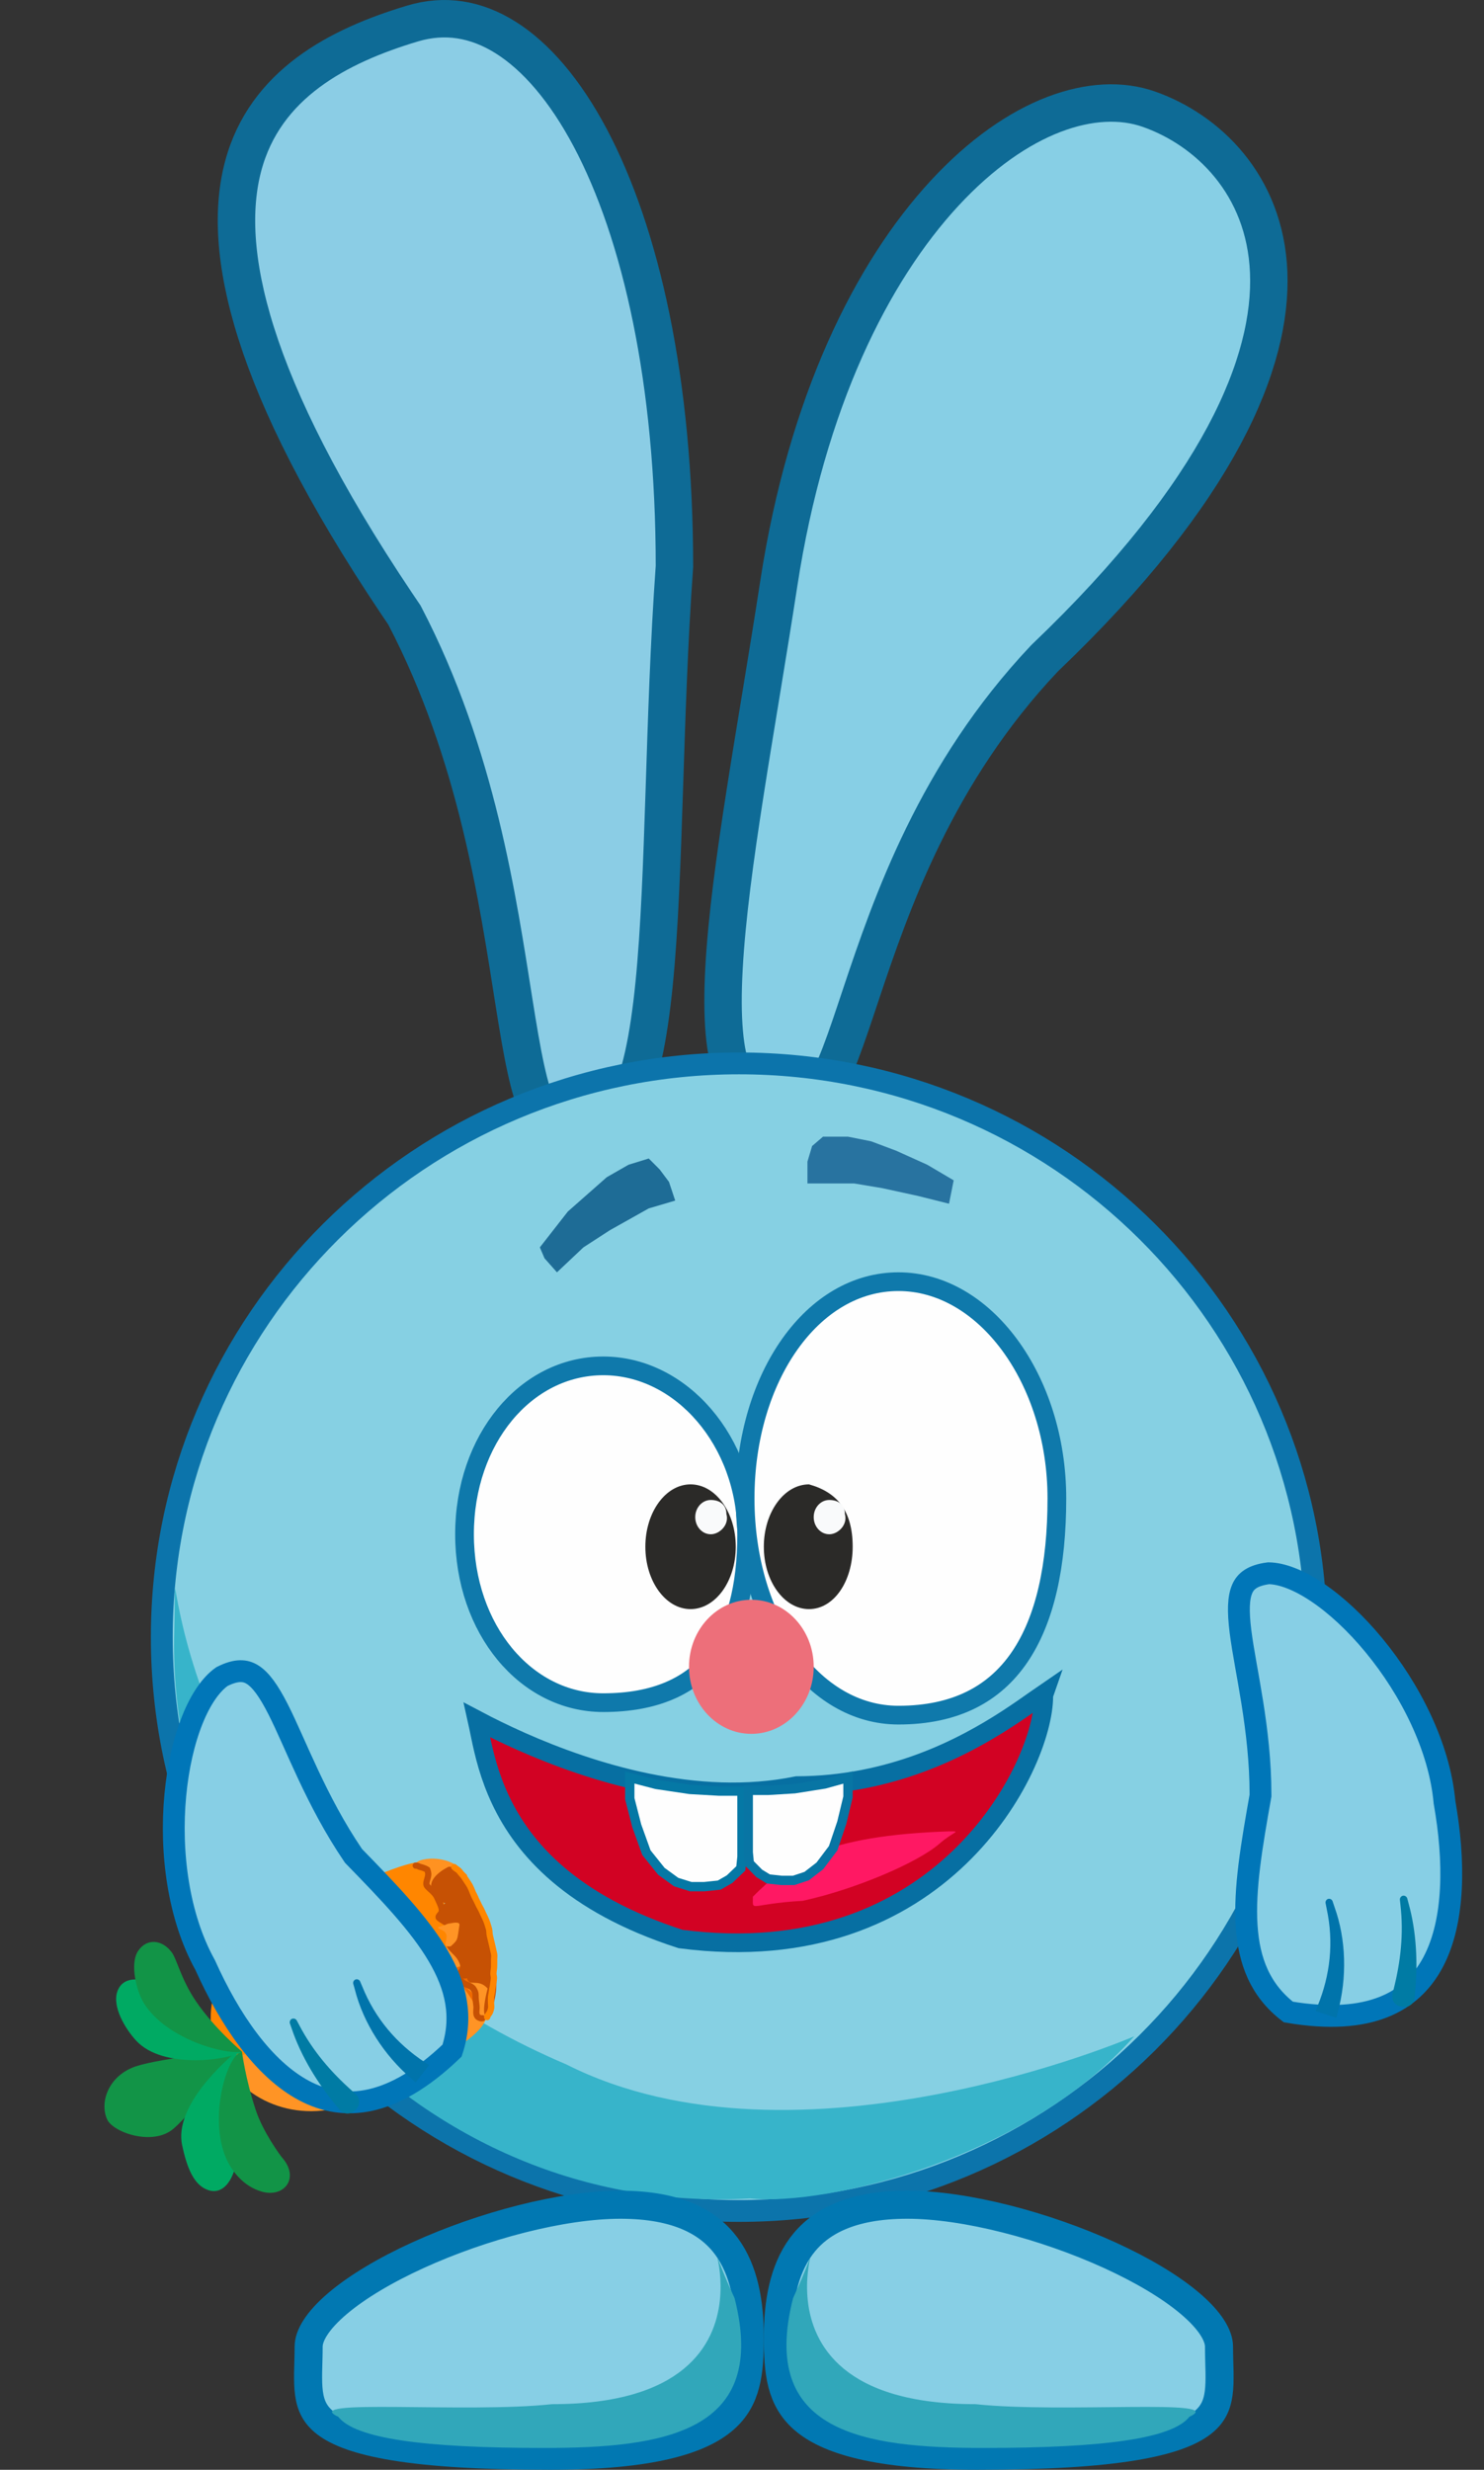 <svg width="476" height="792" viewBox="0 0 476 792" fill="none" xmlns="http://www.w3.org/2000/svg">
<rect x="0" y="0" width="476" height="792" fill="#333333" stroke="none"/>
<path d="M212.463 572.202L212.526 572.219L212.59 572.228L223.205 573.813L223.26 573.821L223.315 573.824L232.546 574.353L232.581 574.355L240 574.355L240 595.401L239.612 599.166L236.008 602.607L232.691 604.505L227.934 605L223.57 605L218.875 603.534L214.127 600.074L209.34 594.096L206.232 585.457L204 576.767L204 570L212.463 572.202Z" fill="#FEFEFE" stroke="#0578A5" stroke-width="3"/>
<path d="M303.294 591.255C296.446 597.24 276.361 605.885 259.47 609.542C242.124 610.54 243.493 613.354 243.493 608.212C254.449 597.24 266.318 588.595 306.489 587.265C310.597 587.265 307.858 587.265 303.294 591.255Z" fill="#FF1863"/>
<path d="M266.576 572.055L266.514 572.072L266.449 572.083L256.937 573.593L256.882 573.602L256.828 573.605L248.555 574.109L248.522 574.111L242 574.111L242 594.001L242.341 597.518L245.519 600.743L248.456 602.531L252.688 603L256.575 603L260.749 601.613L264.972 598.341L269.234 592.68L272.006 584.482L274 576.226L274 570L266.576 572.055Z" fill="#FEFEFE" stroke="#0875A4" stroke-width="3"/>
<path d="M132.319 7.544C142.63 4.453 152.637 6.033 162.164 12.013C171.856 18.096 181.181 28.845 189.316 44.175C205.569 74.802 216.308 122.289 216.332 181.597C214.57 206.161 213.814 230.922 213.061 253.833C212.305 276.896 211.553 297.998 209.813 315.449C208.047 333.162 205.337 346.064 201.231 353.367C199.251 356.889 197.318 358.434 195.641 359.025C194.027 359.595 191.527 359.674 187.52 357.839L184.623 356.513L181.906 358.178C178.223 360.435 176.589 360.261 176.096 360.12C175.621 359.984 174.417 359.368 172.862 356.243C171.336 353.176 169.968 348.672 168.647 342.609C167.34 336.612 166.159 329.491 164.865 321.353C159.724 289.01 153.067 242.026 129.862 197.518L129.701 197.207L129.504 196.918L127.213 193.527C79.737 122.773 70.956 79.705 77.994 53.28C85.008 26.948 108.511 14.679 132.319 7.544Z" fill="#8BCDE5" stroke="#0E6B96" stroke-width="12"/>
<path d="M302.992 61.946C326.477 36.568 351.195 28.935 368.501 35.012C387.209 41.582 405.782 59.098 406.934 87.302C408.101 115.861 391.516 157.161 335.223 210.925L335.111 211.032L335.005 211.143C300.225 247.946 285.86 289.788 276.162 318.822C273.722 326.13 271.624 332.488 269.566 337.854C267.488 343.272 265.614 347.233 263.757 349.881C261.905 352.522 260.614 353.092 259.891 353.216C259.112 353.348 257.299 353.255 253.799 350.879L251.491 349.311L248.809 350.073C244.459 351.307 241.759 350.983 240.055 350.23C238.398 349.498 236.759 347.952 235.341 344.797C232.324 338.091 231.346 326.467 232.24 310.304C234.009 278.314 242.663 233.558 249.808 187.078C258.783 128.692 279.745 87.07 302.992 61.946Z" fill="#87CFE5" stroke="#0E6B96" stroke-width="12"/>
<path d="M237.035 341.001C339.31 341.001 422.172 423.407 422.172 525.001C422.172 626.595 339.31 709.002 237.035 709.002C134.761 709.002 51.898 626.595 51.898 525.001C51.898 423.407 134.761 341.001 237.035 341.001Z" fill="#86D0E3" stroke="#0C74AB" stroke-width="7"/>
<path d="M363.786 653.001C329.354 692.002 265.479 707.502 240.528 705.002C133.738 711.002 53.395 616.896 55.891 523.501C57.453 465.001 42.916 603.001 181.644 662.002C255.998 699.502 363.786 653.001 363.786 653.001Z" fill="#37B4CA"/>
<path opacity="0.77" d="M173.161 400.001L182.143 388.501L194.619 377.501L201.605 373.501L208.092 371.501L211.585 375.001L214.579 379.001L216.575 385.001L208.092 387.501L195.617 394.501L187.133 400.001L178.65 408.001L174.658 403.501L173.161 400.001Z" fill="#004F80"/>
<path opacity="0.7" d="M263.982 364.501H271.967L279.452 366.001L287.436 369.001L297.417 373.501L305.9 378.501L304.403 386.001L294.423 383.501L282.945 381.001L273.963 379.501H266.977H258.992V372.501L260.489 367.501L263.982 364.501Z" fill="#014C83"/>
<g clip-path="url(#clip0_176_632)">
<path d="M199 706.999C217.453 706.999 227.418 712.776 232.985 720.29C238.752 728.075 240.5 738.635 240.5 749.499C240.5 760.728 239.623 769.379 232.348 775.752C224.743 782.414 209.12 787.499 176.5 787.499C154.106 787.499 138.008 786.431 126.449 784.532C114.815 782.621 108.241 779.938 104.485 777.064C100.993 774.391 99.644 771.332 99.114 767.491C98.834 765.465 98.79 763.238 98.832 760.692C98.871 758.3 99 755.304 99 752.499C99 749.009 101.71 744.247 108.265 738.681C114.594 733.307 123.607 727.958 134.018 723.205C154.892 713.676 180.368 706.999 199 706.999Z" fill="#87CFE5" stroke="#0178B2" stroke-width="9"/>
<path d="M235.614 736.951C246.614 779.951 213.16 784.999 174.5 784.999C135.84 784.999 114 781.999 108.5 774.999C95.5 768.999 149.114 773.951 177.114 770.951C262.114 770.951 216 693.999 235.614 736.951Z" fill="#31A7BA"/>
</g>
<g clip-path="url(#clip1_176_632)">
<path d="M291.001 706.998C272.548 706.998 262.583 712.775 257.016 720.289C251.249 728.074 249.501 738.634 249.501 749.498C249.501 760.727 250.378 769.378 257.653 775.751C265.258 782.413 280.881 787.498 313.501 787.498C335.895 787.498 351.993 786.43 363.552 784.531C375.186 782.62 381.76 779.937 385.516 777.063C389.008 774.39 390.357 771.331 390.887 767.49C391.167 765.464 391.211 763.237 391.169 760.691C391.13 758.299 391.001 755.303 391.001 752.498C391.001 749.008 388.291 744.246 381.736 738.68C375.407 733.306 366.394 727.957 355.983 723.204C335.109 713.675 309.633 706.998 291.001 706.998Z" fill="#87CFE5" stroke="#0178B2" stroke-width="9"/>
<path d="M254.387 736.95C243.387 779.95 276.841 784.998 315.501 784.998C354.161 784.998 376.001 781.998 381.501 774.998C394.501 768.998 340.887 773.95 312.887 770.95C227.887 770.95 274.001 693.998 254.387 736.95Z" fill="#31A7BA"/>
</g>
<g clip-path="url(#clip2_176_632)">
<path d="M193.5 438C218.481 438 239.5 462.198 239.5 492C239.5 508.815 236.057 522.285 228.772 531.501C221.589 540.588 210.302 546 193.5 546C168.615 546 149 522.395 149 492C149 461.605 168.615 438 193.5 438Z" fill="#FEFEFE" stroke="#0F79AB" stroke-width="6"/>
<path d="M288.176 411C301.85 411 314.49 418.602 323.821 431.245C333.149 443.883 339 461.372 339 480.5C339 502.046 335.187 519.464 327.027 531.417C319.002 543.174 306.53 550 288.176 550C274.506 550 262.294 542.555 253.386 530.026C244.469 517.484 239 499.989 239 480.5C239 461.011 244.469 443.516 253.386 430.974C262.294 418.445 274.506 411 288.176 411Z" fill="#FEFEFE" stroke="#0F79AB" stroke-width="6"/>
<path d="M241 556C252.046 556 261 546.374 261 534.5C261 522.626 252.046 513 241 513C229.955 513 221 522.626 221 534.5C221 546.374 229.955 556 241 556Z" fill="#ED6F7A"/>
<path d="M273.5 496C273.5 507.046 267.508 516 259.5 516C251.492 516 245 507.046 245 496C245 484.954 251.492 476 259.5 476C268.5 478.5 273.5 484.5 273.5 496Z" fill="#2B2A28"/>
<path d="M221.5 516C229.509 516 236 507.046 236 496C236 484.954 229.509 476 221.5 476C213.492 476 207 484.954 207 496C207 507.046 213.492 516 221.5 516Z" fill="#2B2A28"/>
<path d="M271 485.5C272 489 268.761 492 266 492C263.239 492 261 489.538 261 486.5C261 483.462 263.239 481 266 481C268.761 481 271 482.462 271 485.5Z" fill="#F9FAFB"/>
<path d="M233 485.5C234 489 230.762 492 228 492C225.239 492 223 489.538 223 486.5C223 483.462 225.239 481 228 481C230.762 481 233 482.462 233 485.5Z" fill="#F9FAFB"/>
</g>
<g clip-path="url(#clip3_176_632)">
<path d="M406.914 504.503C401.66 505.179 399.535 507.07 398.479 509.433C397.193 512.307 397.078 516.71 397.895 523.197C399.452 535.564 404.31 554.261 404.31 575.5V575.808L404.256 576.111C401.485 591.727 399.086 605.653 399.865 617.584C400.613 629.031 404.265 638.272 413.243 645.195C426.419 647.442 436.314 646.532 443.677 643.641C451.12 640.718 456.256 635.665 459.691 629.176C466.696 615.938 466.63 596.677 463.362 578.106L463.336 577.964L463.323 577.82C461.706 560.223 452.361 541.742 440.696 527.603C434.885 520.558 428.594 514.711 422.569 510.653C416.567 506.612 411.159 504.567 406.914 504.503Z" fill="#87CFE5" stroke="#0076B8" stroke-width="7"/>
<path d="M425.182 610.292C425.124 610.007 425.186 609.702 425.342 609.446C425.5 609.191 425.74 609.006 426.021 608.93C426.301 608.853 426.602 608.891 426.867 609.032C427.132 609.173 427.34 609.405 427.434 609.68C427.635 610.273 427.828 610.849 428.02 611.444C431.816 621.888 432.104 634.281 429.099 645.239C428.946 645.864 428.797 646.457 428.633 647.08C426.416 646.351 424.2 645.622 421.983 644.893C422.209 644.33 422.421 643.796 422.637 643.233C426.682 633.33 427.86 622.835 425.534 612.08C425.42 611.479 425.306 610.895 425.182 610.292Z" fill="#0074AB"/>
<path d="M449.025 609.224C448.992 608.93 449.083 608.625 449.265 608.378C449.448 608.132 449.706 607.963 449.996 607.908C450.286 607.853 450.588 607.915 450.849 608.078C451.108 608.241 451.305 608.491 451.383 608.776C451.522 609.295 451.653 609.786 451.786 610.307C454.347 619.403 454.81 629.556 453.887 638.991C453.844 639.527 453.803 640.038 453.758 640.573C453.679 641.528 453.223 642.382 452.448 642.941C451.675 643.5 450.646 643.718 449.63 643.554C448.614 643.39 447.706 642.859 447.148 642.086C446.588 641.311 446.424 640.357 446.65 639.427C446.772 638.916 446.89 638.429 447.01 637.92C449.282 628.923 450.27 620.072 449.187 610.769C449.134 610.245 449.084 609.749 449.025 609.224Z" fill="#007BA4"/>
</g>
<path d="M334.912 543.256L334.797 543.574L334.797 543.907C334.796 555.088 326.615 577.443 307.766 595.579C289.106 613.533 260.121 627.24 218.32 621.791C183.12 610.448 167.905 592.712 160.615 577.342C156.937 569.587 155.25 562.38 154.082 556.745C153.691 554.861 153.346 553.096 153 551.556C156.946 553.639 161.717 556.007 167.133 558.411C189.473 568.328 223.454 579.19 255.588 572.608C285.779 572.517 308.666 560.524 322.926 551.29C326.508 548.97 329.563 546.813 332.038 545.068C333.169 544.27 334.152 543.58 335 543C334.971 543.083 334.943 543.169 334.912 543.256Z" fill="#D20223" stroke="#076FA2" stroke-width="6"/>
<path d="M210.463 572.202L210.526 572.219L210.59 572.228L221.205 573.813L221.26 573.821L221.315 573.824L230.546 574.353L230.581 574.355L238 574.355L238 595.401L237.612 599.166L234.008 602.607L230.691 604.505L225.934 605L221.57 605L216.875 603.534L212.127 600.074L207.34 594.096L204.232 585.457L202 576.767L202 570L210.463 572.202Z" fill="#FEFEFE" stroke="#0578A5" stroke-width="3"/>
<path d="M301.294 591.254C294.446 597.239 274.361 605.884 257.47 609.541C240.124 610.539 241.493 613.353 241.493 608.211C252.449 597.239 264.318 588.594 304.489 587.264C308.597 587.264 305.858 587.264 301.294 591.254Z" fill="#FF1863"/>
<path d="M264.576 572.055L264.514 572.072L264.449 572.083L254.937 573.593L254.882 573.602L254.828 573.605L246.555 574.109L246.522 574.111L240 574.111L240 594.001L240.341 597.518L243.519 600.743L246.456 602.531L250.688 603L254.575 603L258.749 601.613L262.972 598.341L267.234 592.68L270.006 584.482L272 576.226L272 570L264.576 572.055Z" fill="#FEFEFE" stroke="#0875A4" stroke-width="3"/>
<path fill-rule="evenodd" clip-rule="evenodd" d="M155.241 641.441C160.103 650.699 147.932 656.678 116.014 673.052C99.518 681.513 79.59 675.939 71.539 660.611C63.487 645.282 70.343 625.968 86.839 617.507C118.757 601.134 151.579 622.274 155.241 641.441Z" fill="#FF9425"/>
<path fill-rule="evenodd" clip-rule="evenodd" d="M140.103 604.516C140.219 604.678 147.411 622.434 147.411 622.434C147.411 622.434 73.757 664.06 71.539 660.61C62.171 646.041 70.296 625.876 86.84 617.506C149.147 585.982 136.029 598.856 140.103 604.516Z" fill="#FF8600"/>
<path d="M81.822 622.958C86.08 628.247 90.013 633.744 92.161 640.161" stroke="#EF6A00" stroke-width="5" stroke-miterlimit="10" stroke-linecap="round" stroke-linejoin="round"/>
<path d="M110.443 609.079C114.816 611.653 116.609 616.019 118.124 620.725" stroke="#EF6A00" stroke-width="5" stroke-miterlimit="10" stroke-linecap="round" stroke-linejoin="round"/>
<path fill-rule="evenodd" clip-rule="evenodd" d="M76.714 657.358C76.714 657.358 62.179 677.154 55.526 682.717C48.904 688.256 36.224 683.792 34.358 679.629C31.799 673.919 35.008 665.455 43.623 662.605C51.738 659.92 76.714 657.358 76.714 657.358Z" fill="#129447"/>
<path fill-rule="evenodd" clip-rule="evenodd" d="M76.581 657.276C76.581 657.276 72.292 667 71.883 677.644C71.655 683.566 76.447 689.63 75.665 693.863C74.73 698.936 71.689 703.805 66.959 702.363C62.229 700.92 59.978 695.211 58.427 687.932C55.711 675.194 72.523 660.581 76.581 657.276Z" fill="#00AA63"/>
<path fill-rule="evenodd" clip-rule="evenodd" d="M77.615 657.913C77.615 657.913 78.699 666.572 82.033 676.65C84.397 683.793 90.042 691.383 90.462 691.859C96.214 698.372 91.243 704.733 84.17 702.854C78.011 701.216 73.81 695.825 71.967 690.687C67.213 677.438 73.091 658.69 77.615 657.913Z" fill="#129447"/>
<path fill-rule="evenodd" clip-rule="evenodd" d="M77.614 657.911C77.614 657.911 67.965 655.099 59.547 649.125C54.866 645.802 53.054 638.161 49.34 636.307C44.889 634.084 39.345 633.757 37.645 638.602C35.944 643.447 40.071 650.462 43.66 654.364C52.299 663.763 73.565 660.549 77.614 657.911Z" fill="#00AA63"/>
<path fill-rule="evenodd" clip-rule="evenodd" d="M77.614 657.912C77.614 657.912 68.752 650.462 62.859 641.766C58.083 634.718 56.767 628.378 55.141 626.139C52.148 622.019 47.178 621.379 44.325 625.579C41.473 629.779 43.895 638.747 46.201 642.431C53.304 653.778 71.867 658.971 77.614 657.912Z" fill="#129447"/>
<path d="M114.522 653.911C119.339 657.535 122.381 662.953 124.123 666.551" stroke="#EF6A00" stroke-width="5" stroke-miterlimit="10" stroke-linecap="round" stroke-linejoin="round"/>
<path d="M147.761 633.096C151.452 636.027 154.056 640.668 155.592 643.768" stroke="#EF6A00" stroke-width="5" stroke-miterlimit="10" stroke-linecap="round" stroke-linejoin="round"/>
<path d="M156.45 637.279C156.168 633.638 147.275 637.002 153.417 634.989C149.674 636.782 147.594 635.533 149.66 637.537C155.803 641.704 150.672 647.156 155.291 647.562C157.486 644.64 157.044 644.955 156.45 637.279Z" fill="#FF9425"/>
<path d="M145.231 597.497C137.441 593.642 127.427 598.439 137.975 599.188C136.253 601.797 135.583 605.109 139.027 604.93C147.985 602.496 140.959 609.194 149.391 601.751C149.754 600.965 151.468 602.541 145.231 597.497Z" fill="#FF9221"/>
<path d="M157.754 626.303C156.371 626.073 160.174 626.037 154.816 626.372C151.001 628.199 147.877 626.95 148.837 628.955C149.797 630.959 142.917 637.872 155.177 632.446C160.025 634.586 159.688 638.317 157.754 626.303Z" fill="#C65104"/>
<path d="M158.981 632.409C157.597 632.179 159.675 626.788 156.025 626.239C152.211 628.066 149.012 632.869 149.972 634.873C150.932 636.878 153.627 634.527 156.401 637.66C152.295 653.906 160.743 644.951 158.981 632.409Z" fill="#C65104"/>
<path d="M156.526 619.306C153.648 616.95 154.09 616.985 150.161 617C146.603 618.704 143.544 621.748 144.866 624.205C148.859 631.629 150.431 627.608 153.823 627.384C160.274 629.897 156.93 624.715 156.526 619.306Z" fill="#C65104"/>
<path d="M149.563 601.223C146.686 598.867 147.835 598.607 143.906 598.622C140.348 600.326 137.29 603.37 138.611 605.826C142.604 613.251 144.177 609.23 147.568 609.006C154.019 611.519 154.032 611.577 149.563 601.223Z" fill="#C65104"/>
<path d="M153.185 609.751C150.307 607.395 150.749 607.431 146.82 607.445C143.262 609.149 140.204 612.193 141.525 614.65C145.518 622.074 147.953 621.12 151.344 620.896C157.794 623.408 157.705 619.188 153.185 609.751Z" fill="#C65104"/>
<path d="M154.744 647.199C154.587 647.274 154.192 647.261 153.619 646.976C152.28 646.312 152.995 644.363 152.832 643.212C152.671 642.061 152.51 640.915 152.545 639.67C152.562 639.078 152.267 638.372 151.811 637.723C151.062 636.654 149.376 636.589 148.281 635.631C147.774 635.187 147.306 634.716 147.165 634.12C146.914 633.059 148.404 632.148 148.601 630.825C148.772 629.674 147.767 627.761 146.594 626.523C145.519 625.389 144.745 624.697 144.466 624.219C143.792 623.061 144.771 621.517 145.344 620.373C145.627 619.807 145.284 618.921 144.749 618.106C143.761 616.6 141.677 615.847 140.778 614.995C140.335 614.576 141.385 613.833 141.603 613.271C142.036 612.144 141.261 610.728 140.209 608.426C139.468 606.802 137.845 605.827 137.028 604.831C136.323 603.971 137.237 602.535 137.354 601.252C137.406 600.663 137.232 600.081 137.035 599.564C136.004 598.931 135.053 598.772 134.48 598.589C134.22 598.458 134.023 598.248 133.346 598.259" stroke="#C65104" stroke-width="2" stroke-linecap="round"/>
<path d="M147.37 617.326C147.731 615.029 138.99 618.712 144.975 616.368C141.232 618.161 139.534 617.711 141.09 618.65C146.022 620.287 140.38 624.673 144.553 624.148C147.067 621.891 146.607 622.17 147.37 617.326Z" fill="#FF9425"/>
<path d="M155.703 629.987C155.426 629.409 155.256 628.493 154.798 627.109C154.444 626.033 154.721 624.968 154.623 623.907C154.523 622.99 154.549 622.193 154.506 621.68C154.437 621.391 154.272 621.047 154.102 620.691" stroke="#C65104" stroke-width="2" stroke-linecap="round"/>
<path d="M156.264 646.828C156.281 646.598 156.555 646.112 156.873 645.713C157.208 645.294 157.31 644.769 157.474 644.268C157.647 643.74 157.549 643.054 157.513 642.49C157.477 641.927 157.494 641.431 157.492 640.897C157.489 640.344 157.591 639.781 157.711 639.189C157.831 638.596 157.829 638.064 157.983 637.455C158.137 636.84 158.186 636.156 158.288 635.528C158.429 634.655 158.491 634.139 158.344 633.519C158.147 632.689 158.451 631.579 158.483 630.801C158.511 630.117 158.495 629.193 158.494 628.525C158.493 627.771 158.629 627.258 158.49 626.567C158.386 626.052 158.245 625.571 158.054 624.64C157.899 623.887 157.721 623.24 157.556 622.494C157.36 621.61 157.215 621.12 157.11 620.635C157.001 620.125 157.004 619.618 156.951 619.108C156.902 618.627 156.724 618.148 156.49 617.35C155.864 615.209 154.992 613.91 154.623 612.919C154.433 612.479 154.207 612.093 153.716 611.2C153.327 610.436 152.657 609.037 151.967 607.596" stroke="#FF8600" stroke-width="2" stroke-linecap="round"/>
<path d="M145.679 598.714C145.851 598.897 146.368 599.271 146.871 599.611C147.341 599.929 147.615 600.456 147.961 600.825C148.308 601.195 148.653 601.563 148.966 602.081C149.291 602.62 150.106 603.708 150.698 604.724C151.128 605.578 151.411 606.256 151.601 606.785C151.773 607.189 152.1 607.871 152.436 608.573" stroke="#FF8600" stroke-width="2" stroke-linecap="round"/>
<path d="M71.193 537.636C75.919 535.243 78.739 535.614 80.94 536.975C83.619 538.63 86.188 542.208 89.157 548.033C94.816 559.138 101.303 577.335 113.236 594.905L113.409 595.159L113.624 595.38C124.689 606.741 134.499 616.914 140.557 627.221C146.369 637.111 148.541 646.807 145.003 657.579C135.366 666.84 126.669 671.647 118.954 673.392C111.154 675.156 104.067 673.862 97.58 670.423C84.347 663.408 73.581 647.437 65.85 630.239L65.79 630.106L65.72 629.981C57.171 614.514 54.519 593.975 56.225 575.726C57.074 566.633 58.993 558.261 61.698 551.518C64.392 544.805 67.717 540.074 71.193 537.636Z" fill="#87CFE5" stroke="#0076B8" stroke-width="7"/>
<path d="M115.516 635.413C115.404 635.144 115.182 634.926 114.908 634.803C114.634 634.68 114.332 634.662 114.057 634.757C113.783 634.851 113.554 635.051 113.414 635.317C113.274 635.582 113.233 635.89 113.31 636.171C113.476 636.775 113.64 637.36 113.816 637.96C116.543 648.733 123.268 659.146 131.91 666.523C132.389 666.954 132.845 667.361 133.33 667.784C134.755 665.935 136.178 664.087 137.602 662.239C137.099 661.9 136.624 661.577 136.129 661.232C127.219 655.313 120.348 647.293 116.23 637.089C115.986 636.528 115.753 635.981 115.516 635.413Z" fill="#0074AB"/>
<path d="M95.193 647.926C95.055 647.665 94.808 647.464 94.519 647.362C94.229 647.26 93.921 647.266 93.65 647.383C93.379 647.501 93.164 647.722 93.04 648.002C92.916 648.283 92.895 648.601 92.991 648.88C93.167 649.388 93.335 649.867 93.518 650.374C96.508 659.337 101.83 667.996 107.895 675.283C108.231 675.702 108.553 676.102 108.891 676.519C109.492 677.264 110.349 677.715 111.304 677.741C112.258 677.769 113.232 677.372 113.98 676.666C114.728 675.959 115.181 675.01 115.208 674.056C115.237 673.101 114.836 672.22 114.126 671.577C113.738 671.223 113.367 670.886 112.982 670.533C106.049 664.367 100.257 657.6 95.927 649.295C95.676 648.832 95.44 648.393 95.193 647.926Z" fill="#007BA4"/>
<defs>
<clipPath id="clip0_176_632">
<rect width="151" height="90" fill="white" transform="translate(94 701.999)"/>
</clipPath>
<clipPath id="clip1_176_632">
<rect width="151" height="90" fill="white" transform="matrix(-1 0 0 1 396.001 701.998)"/>
</clipPath>
<clipPath id="clip2_176_632">
<rect width="196" height="148" fill="white" transform="translate(146 408)"/>
</clipPath>
<clipPath id="clip3_176_632">
<rect width="76" height="149" fill="white" transform="matrix(-1 0 0 1 469 501)"/>
</clipPath>
</defs>
</svg>
